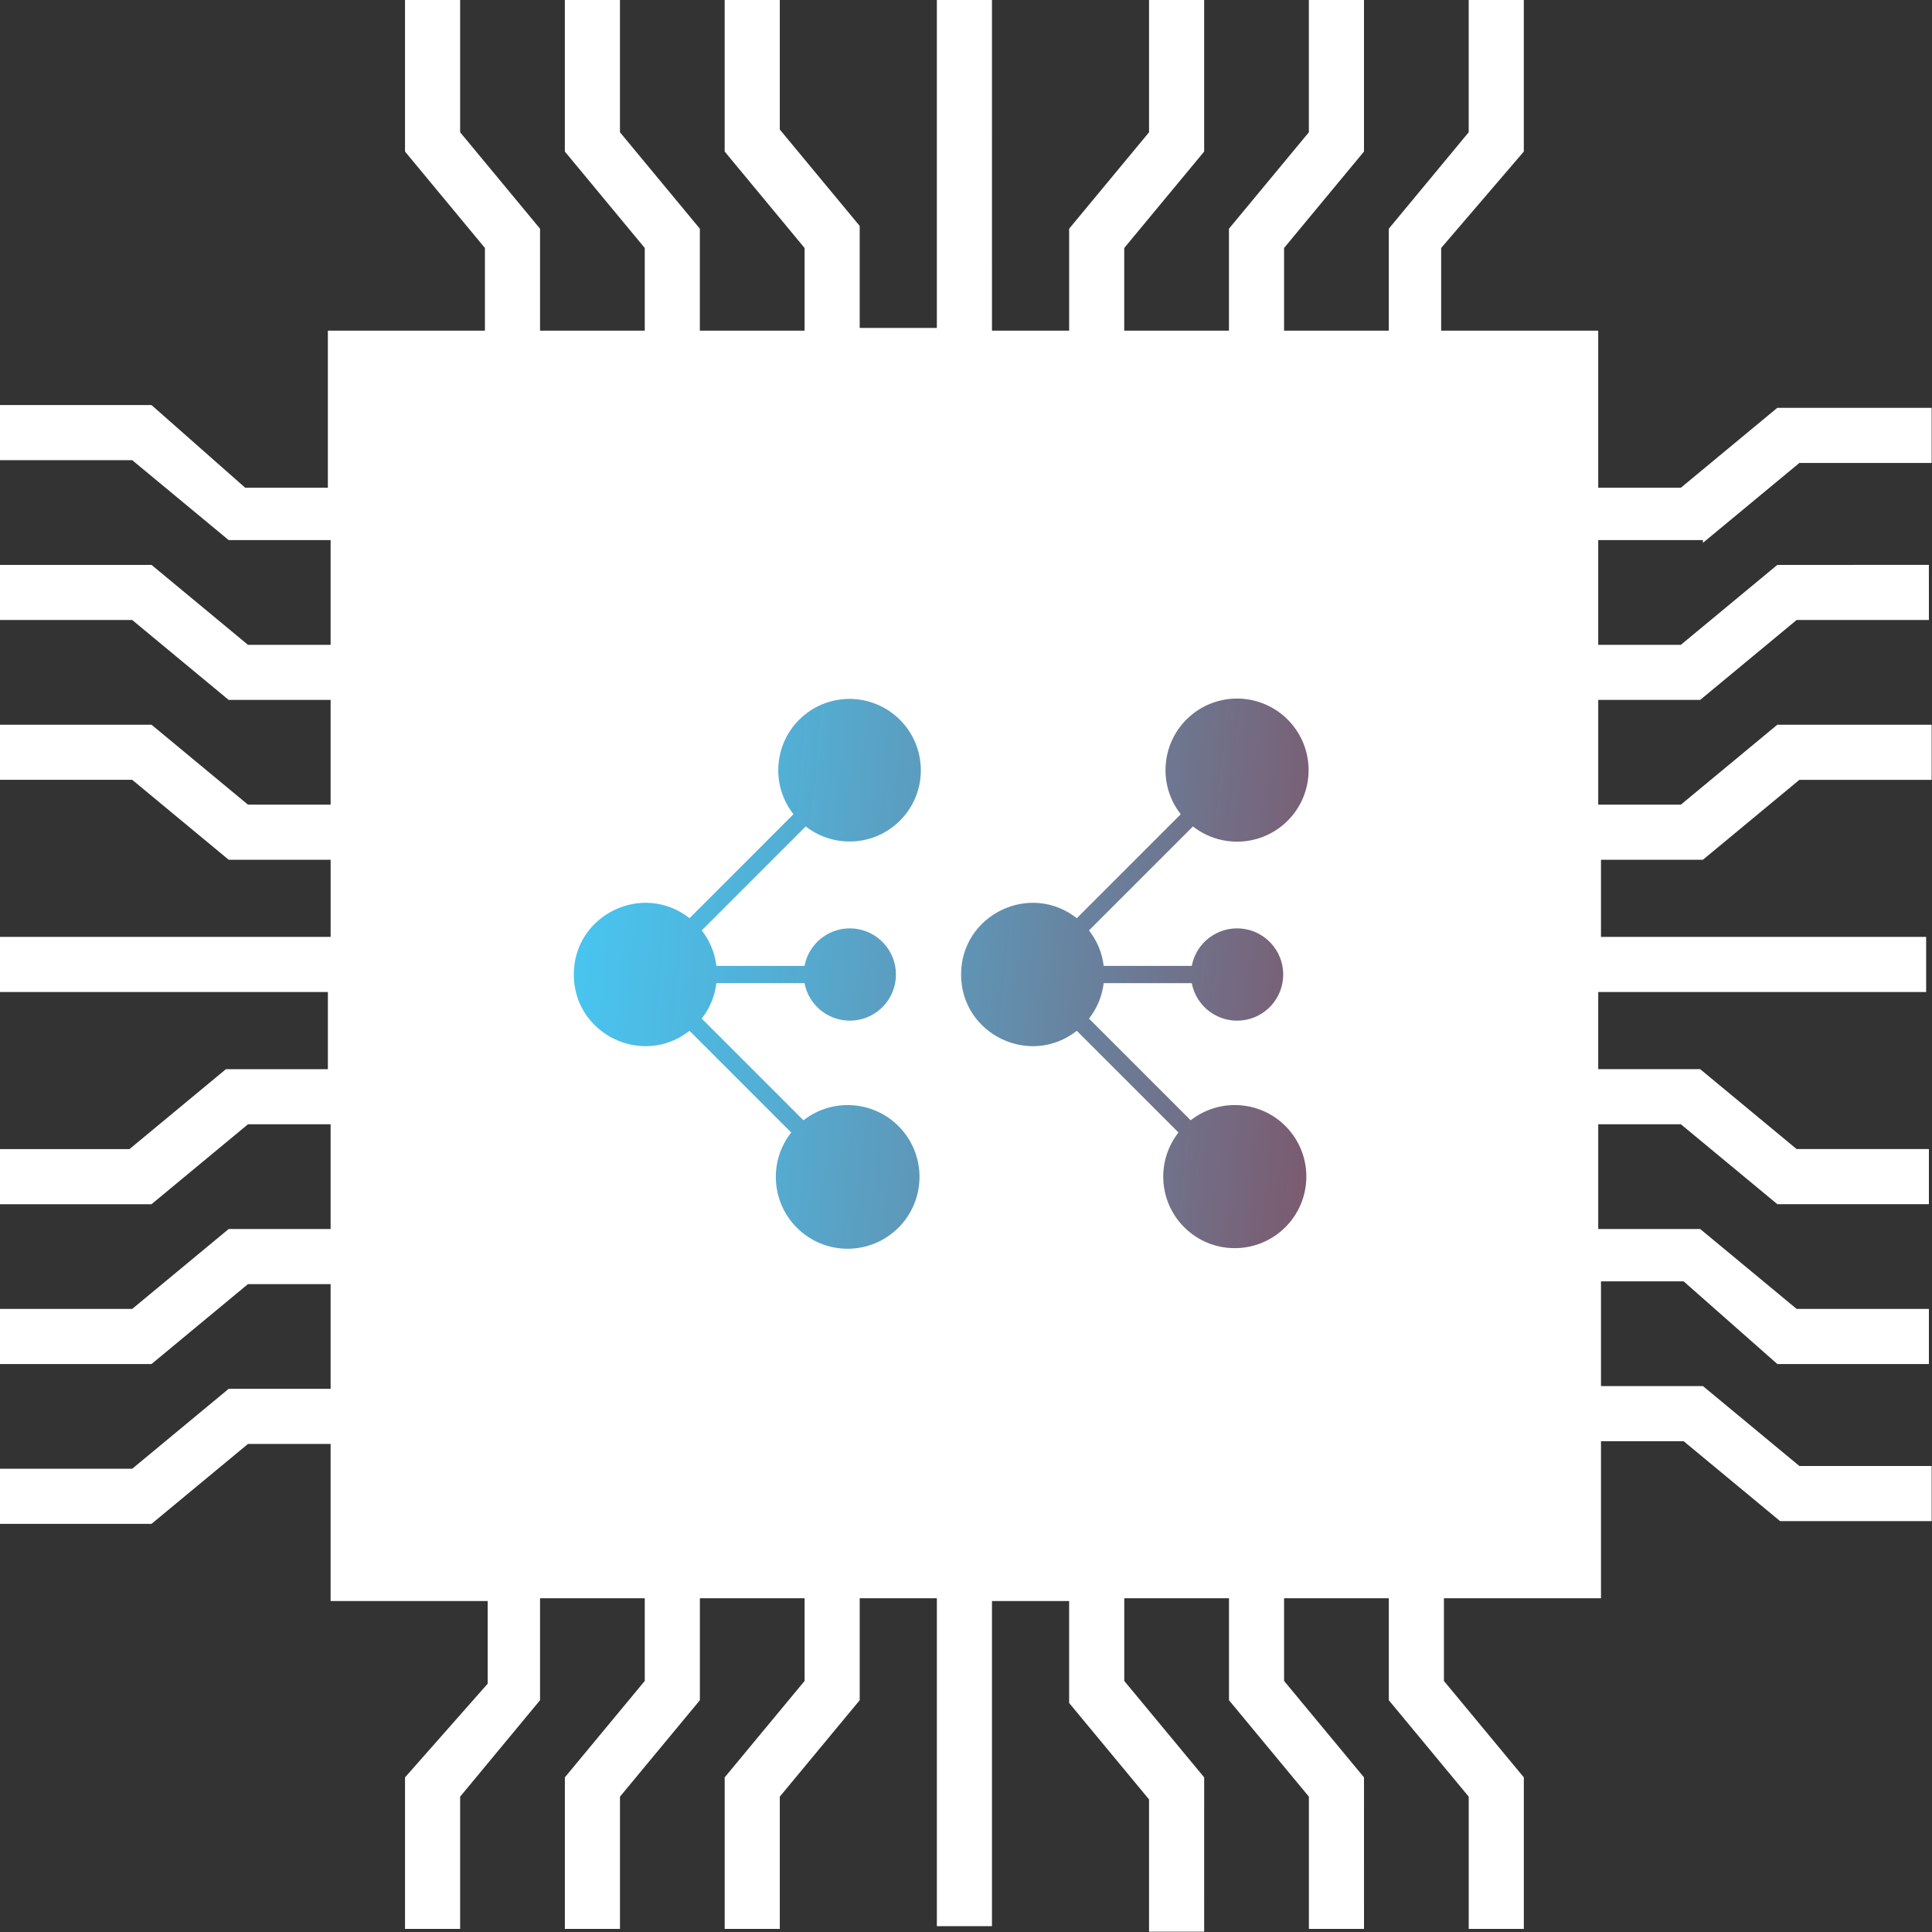 <?xml version="1.0" encoding="UTF-8" standalone="no"?>
<!-- Created with Inkscape (http://www.inkscape.org/) -->

<svg
   width="1542.741mm"
   height="1542.738mm"
   viewBox="0 0 1542.741 1542.738"
   version="1.1"
   id="svg1"
   inkscape:version="1.3 (0e150ed6c4, 2023-07-21)"
   sodipodi:docname="I11_white.svg"
   xmlns:inkscape="http://www.inkscape.org/namespaces/inkscape"
   xmlns:sodipodi="http://sodipodi.sourceforge.net/DTD/sodipodi-0.dtd"
   xmlns:xlink="http://www.w3.org/1999/xlink"
   xmlns="http://www.w3.org/2000/svg"
   xmlns:svg="http://www.w3.org/2000/svg">
  <rect x="0" y="0" width="1542.741" height="1542.738" fill="#333333" stroke="none"/>
  <sodipodi:namedview
     id="namedview1"
     pagecolor="#505050"
     bordercolor="#eeeeee"
     borderopacity="1"
     inkscape:showpageshadow="0"
     inkscape:pageopacity="0"
     inkscape:pagecheckerboard="0"
     inkscape:deskcolor="#505050"
     inkscape:document-units="mm"
     inkscape:zoom="0.13552101"
     inkscape:cx="2922.0561"
     inkscape:cy="3117.5978"
     inkscape:window-width="2560"
     inkscape:window-height="1494"
     inkscape:window-x="-11"
     inkscape:window-y="-11"
     inkscape:window-maximized="1"
     inkscape:current-layer="layer1" />
  <defs
     id="defs1">
    <linearGradient
       inkscape:collect="always"
       xlink:href="#linear-gradient-115"
       id="linearGradient29344"
       gradientTransform="matrix(3.35,0,0,3.35,-718.613,-569.004)"
       x1="111.155"
       y1="200.325"
       x2="461.846"
       y2="232.921" />
    <linearGradient
       id="linear-gradient-115"
       x1="1.57"
       y1="541.17"
       x2="620.01"
       y2="22.24"
       gradientUnits="userSpaceOnUse">
      <stop
         offset="0.04"
         stop-color="#44ccf9"
         id="stop142" />
      <stop
         offset="0.12"
         stop-color="#48c4ef"
         id="stop144" />
      <stop
         offset="0.25"
         stop-color="#53aed4"
         id="stop146" />
      <stop
         offset="0.42"
         stop-color="#648ba9"
         id="stop148" />
      <stop
         offset="0.63"
         stop-color="#7c596d"
         id="stop150" />
      <stop
         offset="0.85"
         stop-color="#9b1b21"
         id="stop152" />
      <stop
         offset="0.95"
         stop-color="#a80000"
         id="stop154" />
    </linearGradient>
  </defs>
  <g
     inkscape:label="Layer 1"
     inkscape:groupmode="layer"
     id="layer1"
     transform="translate(668.338,674.688)">
    <g
       id="g14735-0"
       transform="matrix(2.947,0,0,2.947,-929.693,-729.705)"
       style="fill:#ffffff">
      <path
         d="M 237.25,167.25 V 392 H 462 V 200.11 l -32.852,-32.852 z m 44.801,186.67 h -14.934 v -14.934 h 14.934 z m 0,-44.055 h -14.934 v -14.934 h 14.934 z m 0,-44.801 H 267.117 V 250.13 h 14.934 z m 0,-44.055 h -14.934 v -14.934 h 14.934 z m 30.613,132.91 H 297.73 v -14.934 h 14.934 z m 0,-44.055 H 297.73 V 294.93 h 14.934 z m 0,-44.801 H 297.73 v -14.934 h 14.934 z m 0,-44.055 H 297.73 v -14.934 h 14.934 z m 29.867,132.91 h -14.934 v -14.934 h 14.934 z m 0,-44.055 h -14.934 v -14.934 h 14.934 z m 0,-44.801 h -14.934 v -14.934 h 14.934 z m 0,-44.055 h -14.934 v -14.934 h 14.934 z m 29.863,132.91 H 357.46 v -14.934 h 14.934 z m 0,-44.055 H 357.46 v -14.934 h 14.934 z m 0,-44.801 H 357.46 v -14.934 h 14.934 z m 0,-44.055 H 357.46 v -14.934 h 14.934 z m 29.867,132.91 h -14.934 v -14.934 h 14.934 z m 0,-44.055 h -14.934 v -14.934 h 14.934 z m 0,-44.801 h -14.934 v -14.934 h 14.934 z m 0,-44.055 h -14.934 v -14.934 h 14.934 z m 30.613,132.91 H 417.94 v -14.934 h 14.934 z m 0,-44.055 H 417.94 v -14.934 h 14.934 z m 0,-44.801 H 417.94 v -14.934 h 14.934 z m 0,-44.055 H 417.94 V 206.07 h 14.934 z"
         id="path14655-0"
         style="fill:#ffffff" />
      <path
         d="m 550.11,165.76 26.133,-21.652 h 35.84 v -14.934 l -41.812,-0.004 -26.133,21.652 H 521.74 V 108.263 H 479.181 V 85.865 l 22.398,-26.133 v -41.066 h -14.934 v 35.84 l -21.652,26.133 V 108.264 H 436.618 V 85.866 l 21.652,-26.133 v -41.066 h -14.934 v 35.84 l -21.652,26.133 V 108.265 H 393.309 V 85.867 l 21.656,-26.133 v -41.066 h -14.934 v 35.84 l -21.652,26.133 V 108.266 H 357.473 L 357.469,18.668 H 342.535 V 107.52 H 321.629 V 79.895 l -21.652,-26.133 v -35.094 h -14.934 v 41.066 l 21.652,26.133 V 108.265 H 278.32 V 80.64 l -21.648,-26.133 v -35.84 h -14.934 v 41.066 l 21.652,26.133 V 108.264 H 235.015 V 80.639 l -21.652,-26.133 v -35.84 h -14.934 v 41.066 l 21.652,26.133 v 22.398 h -42.559 v 42.559 h -22.398 l -25.387,-22.398 H 88.671 v 14.934 h 35.84 l 26.133,21.652 h 27.625 v 28.375 h -22.398 l -26.133,-21.652 H 88.672 v 14.934 h 35.84 l 26.133,21.652 h 27.625 v 28.375 h -22.398 l -26.133,-21.656 H 88.673 v 14.934 h 35.84 l 26.133,21.652 h 27.625 v 20.906 l -89.598,0.004 v 14.934 h 88.852 v 20.906 h -27.625 l -26.133,21.652 H 88.673 v 14.934 h 41.066 l 26.133,-21.652 h 22.398 v 28.375 h -27.625 l -26.133,21.648 H 88.672 v 14.934 h 41.066 l 26.133,-21.652 h 22.398 v 28.375 h -27.625 l -26.133,21.652 H 88.671 v 14.934 h 41.066 l 26.133,-21.652 h 22.398 v 42.559 h 42.559 v 22.398 l -22.398,25.387 v 41.066 h 14.934 v -35.84 l 21.652,-26.133 v -27.625 h 28.375 v 22.398 l -21.652,26.133 v 41.066 h 14.934 v -35.84 l 21.652,-26.133 v -27.625 h 28.375 v 22.398 l -21.656,26.133 v 41.066 h 14.934 v -35.84 l 21.652,-26.133 v -27.625 h 20.906 v 88.852 h 14.934 v -88.105 h 20.906 v 27.625 l 21.652,26.133 v 35.84 h 14.934 l 0.004,-41.812 -21.652,-26.133 v -22.398 h 28.375 v 27.625 l 21.652,26.133 v 35.84 h 14.934 l -0.004,-41.066 -21.652,-26.133 v -22.398 h 28.375 v 27.625 l 21.652,26.133 v 35.84 h 14.934 v -41.066 l -21.652,-26.133 v -22.398 h 42.559 v -42.559 h 22.398 l 26.133,21.652 h 41.066 v -14.934 h -35.84 l -26.133,-21.652 h -27.625 v -28.375 h 22.398 l 25.387,22.398 h 41.066 v -14.934 h -35.84 l -26.133,-21.652 h -27.625 v -28.375 h 22.398 l 26.133,21.652 h 41.066 v -14.934 h -35.84 l -26.133,-21.652 h -27.625 v -20.906 h 88.852 v -14.934 l -88.105,0.004 v -20.906 h 27.625 l 26.133,-21.652 h 35.84 v -14.934 l -41.812,-0.004 -26.133,21.652 h -22.398 v -28.375 h 27.625 l 26.133,-21.652 h 35.84 V 171.73 l -41.066,0.004 -26.133,21.652 h -22.398 v -28.375 h 28.371 z M 477.684,407.68 H 222.324 V 152.32 h 213.55 l 41.812,41.812 z"
         id="path14657-8"
         style="fill:#ffffff" />
    </g>
    <rect
       style="fill:#ffffff;stroke:#ffffff;stroke-width:268.409;stroke-opacity:1;paint-order:fill markers stroke"
       id="rect23252-9-6"
       width="553.457"
       height="571.38"
       x="-173.695"
       y="-189.008" />
    <path
       class="cls-119"
       d="m -107.996,68.276 83.039,-83.039 C -1.212,3.747 32.839,0.574 52.749,-21.996 72.657,-44.565 71.538,-78.723 50.215,-99.974 28.891,-121.224 -5.27,-122.225 -27.771,-102.24 c -22.501,19.986 -25.558,54.048 -6.966,77.73 l -83.006,83.005 c -37.504,-29.408 -92.405,-2.687 -92.405,44.97 0,47.657 54.901,74.378 92.405,44.97 l 81.197,81.197 c -18.762,23.852 -15.705,58.191 6.966,78.348 22.671,20.156 57.109,19.154 78.602,-2.266 21.494,-21.419 22.614,-55.853 2.536,-78.594 -20.078,-22.74 -54.406,-25.915 -78.323,-7.235 l -81.23,-81.23 c 6.427,-8.17 10.482,-17.951 11.724,-28.272 h 70.343 c 3.56,18.672 20.738,31.571 39.656,29.783 18.916,-1.789 33.36,-17.677 33.36,-36.683 0,-19.006 -14.443,-34.894 -33.36,-36.683 C -5.19,65.01 -22.368,77.91 -25.928,96.581 H -96.272 C -97.492,86.245 -101.55,76.448 -107.996,68.276 Z m 309.244,0 83.005,-83.039 c 23.79,18.635 57.978,15.526 78.008,-7.088 20.03,-22.614 18.97,-56.905 -2.396,-78.271 -21.367,-21.367 -55.659,-22.426 -78.271,-2.396 -22.614,20.03 -25.724,54.218 -7.089,78.009 L 191.501,58.495 C 153.995,29.087 99.095,55.808 99.095,103.465 c 0,47.657 54.901,74.378 92.407,44.97 l 81.197,81.197 c -18.636,23.79 -15.526,57.978 7.088,78.009 22.614,20.029 56.905,18.97 78.271,-2.397 21.367,-21.367 22.426,-55.658 2.397,-78.272 -20.03,-22.613 -54.219,-25.723 -78.008,-7.088 l -81.197,-81.197 c 6.42,-8.187 10.475,-17.976 11.724,-28.306 h 70.343 c 3.56,18.672 20.739,31.571 39.656,29.783 18.918,-1.789 33.36,-17.677 33.36,-36.683 0,-19.006 -14.443,-34.894 -33.36,-36.683 C 304.055,65.01 286.876,77.91 283.316,96.581 H 212.973 C 211.737,86.249 207.68,76.456 201.249,68.276 Z"
       id="path724-4-1-4-9"
       style="fill:url(#linearGradient29344);stroke-width:3.35"
       sodipodi:nodetypes="ccsssccsccsssccccssscccccsssccsccsssccccsssccc"
       inkscape:export-filename="C:\Users\Joshua\Desktop\temp\SEER LOGO3.png"
       inkscape:export-xdpi="79.105667"
       inkscape:export-ydpi="79.105667" />
  </g>
</svg>
